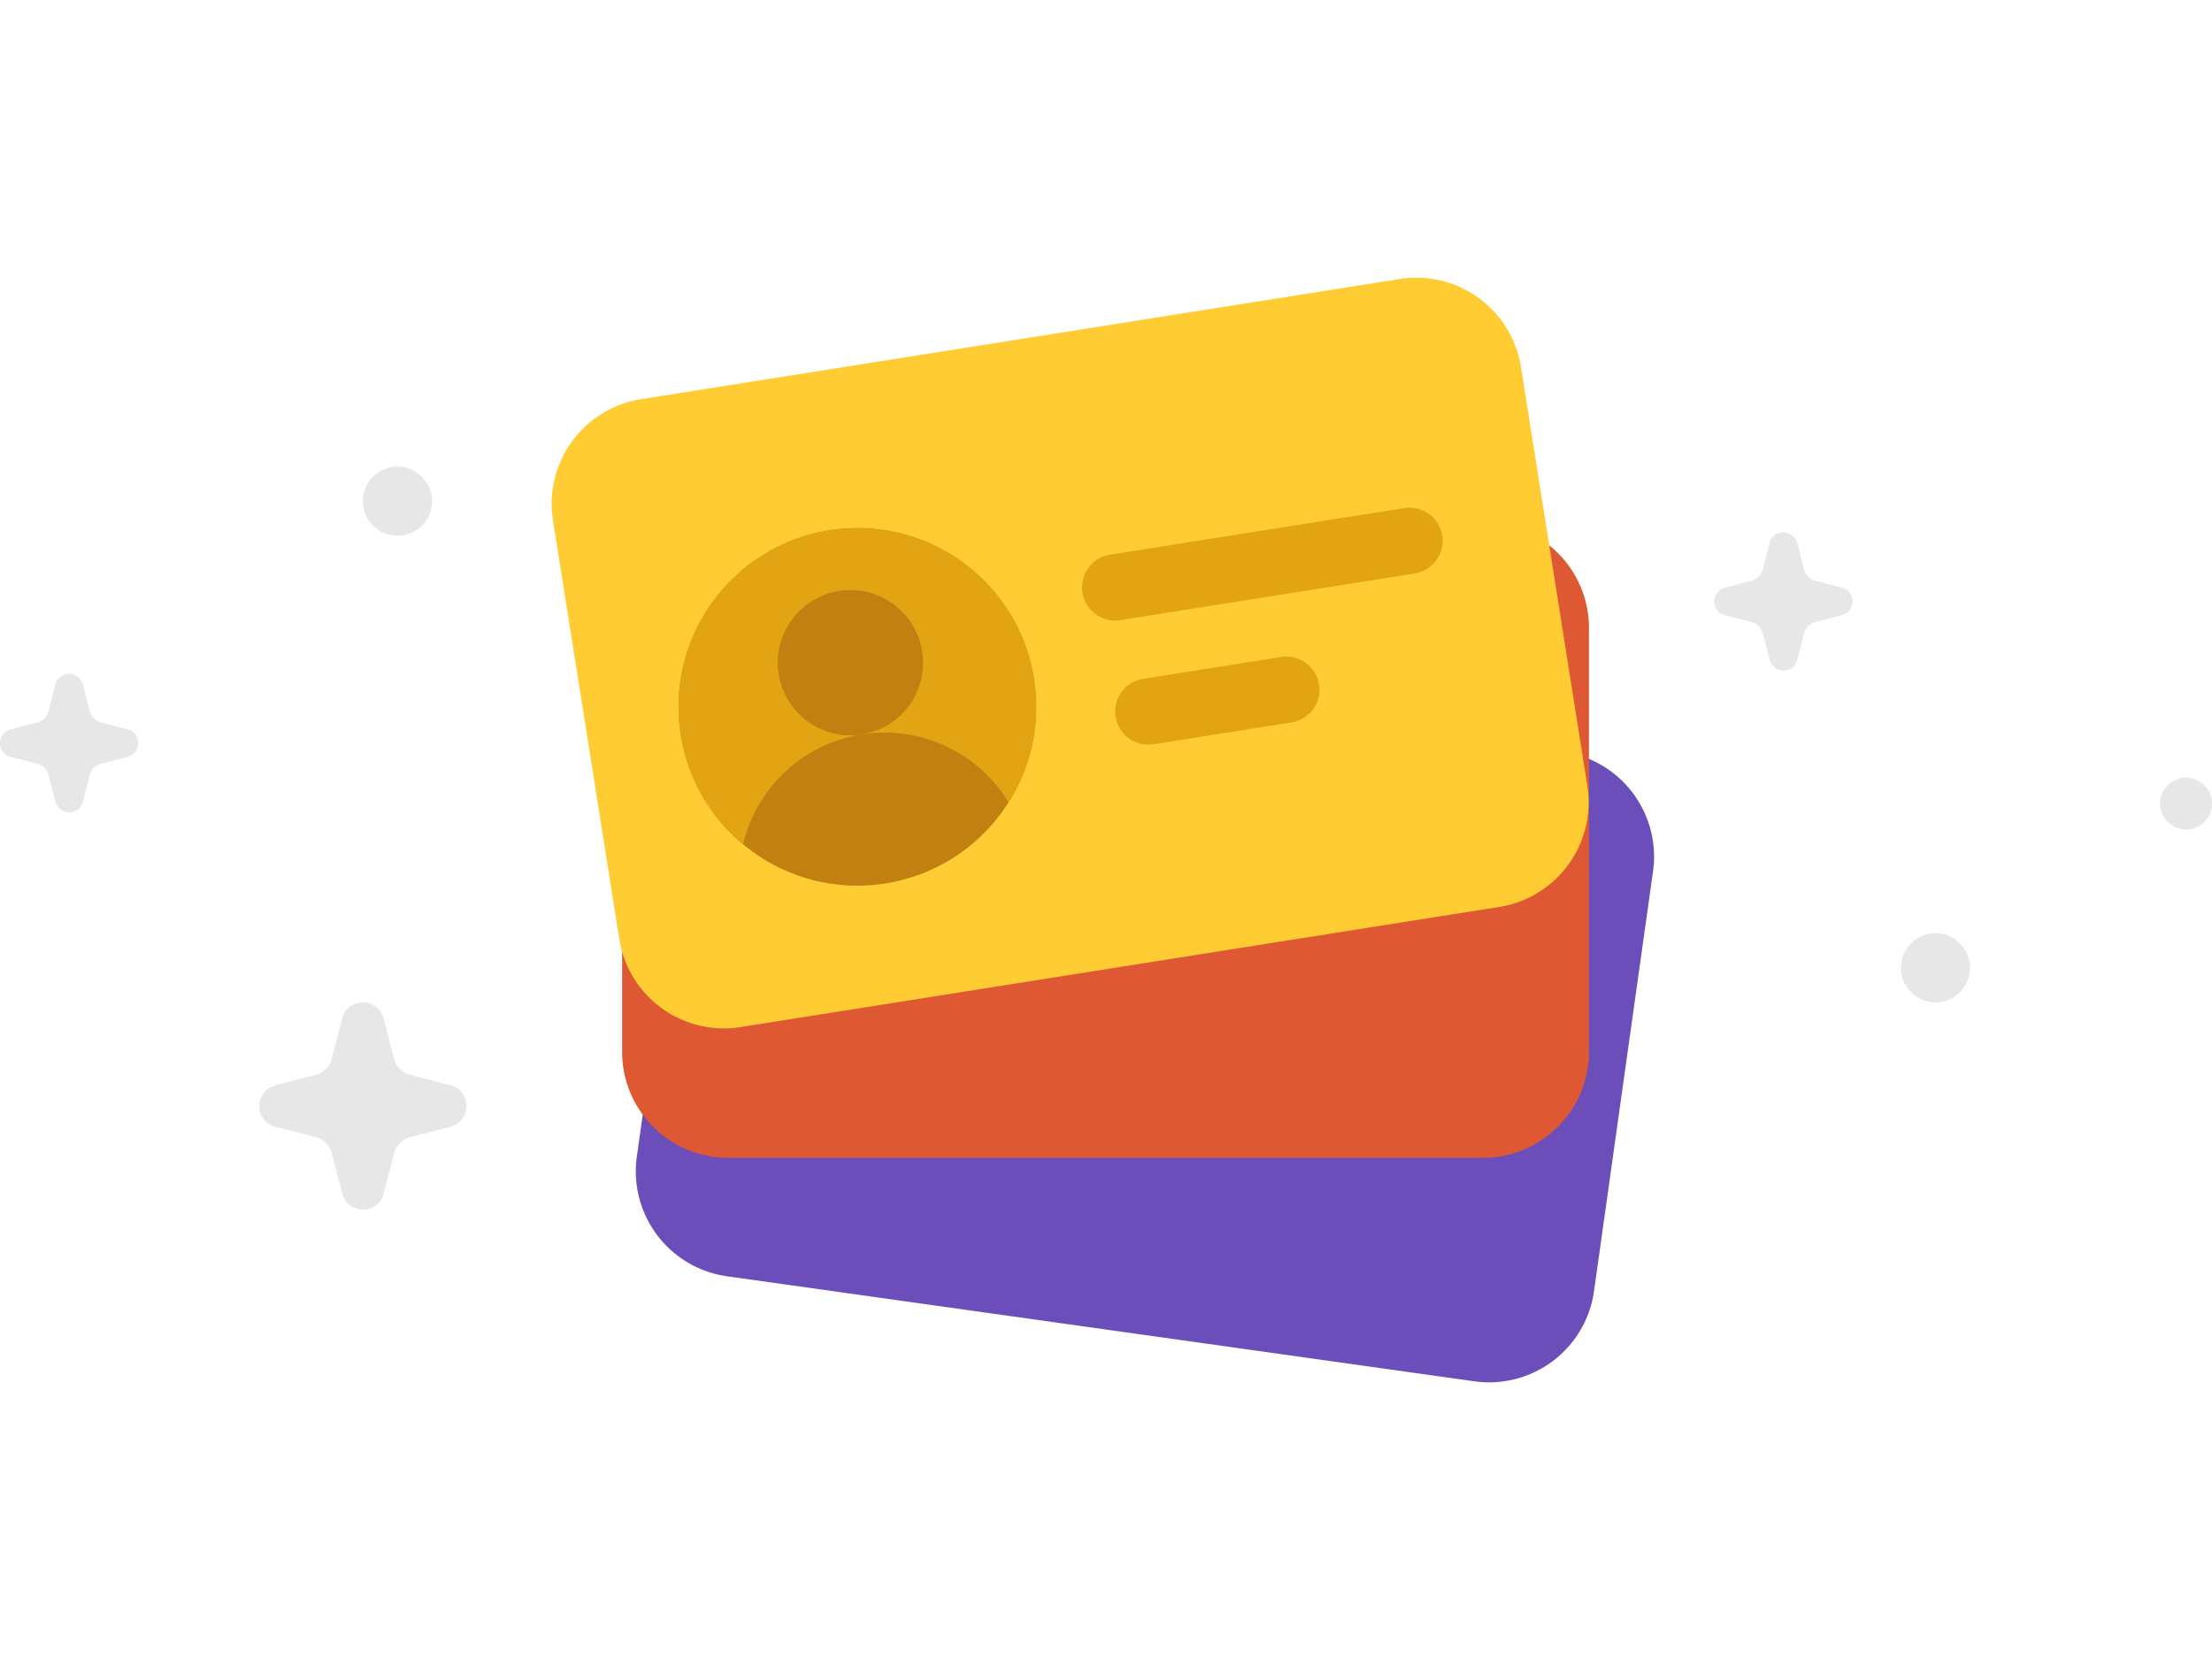 <svg fill="none" viewBox="0 0 128 96" xmlns="http://www.w3.org/2000/svg">
  <path fill="#888" d="m99.829 35.6 1.543.4a.88.88 0 0 1 .628.629l.4 1.542a.84.84 0 0 0 .8.629c.4 0 .743-.286.8-.629l.4-1.542a.88.88 0 0 1 .629-.629l1.543-.4a.84.84 0 0 0 .628-.8c0-.4-.286-.743-.628-.8l-1.543-.4a.88.88 0 0 1-.629-.629l-.4-1.542a.84.84 0 0 0-.8-.629c-.4 0-.743.286-.8.629l-.4 1.542a.88.88 0 0 1-.628.629l-1.543.4a.84.84 0 0 0-.629.8c0 .4.286.743.629.8M112 54c-1.1 0-2 .9-2 2s.9 2 2 2 2-.9 2-2-.9-2-2-2M15.943 65.2l2.314.6c.429.086.857.514.943.943l.6 2.314c.171.6.686.943 1.2.943.6 0 1.114-.429 1.2-.943l.6-2.314c.086-.429.514-.857.943-.943l2.314-.6c.6-.172.943-.686.943-1.2 0-.6-.429-1.114-.943-1.2l-2.314-.6c-.429-.086-.857-.514-.943-.943l-.6-2.314c-.171-.6-.686-.943-1.2-.943-.6 0-1.114.428-1.2.943l-.6 2.314c-.086.429-.514.857-.943.943l-2.314.6c-.6.171-.943.686-.943 1.2 0 .6.429 1.114.943 1.2M.629 43.8l1.542.4a.88.88 0 0 1 .629.628l.4 1.543c.114.4.457.629.8.629.4 0 .743-.286.8-.629l.4-1.543a.88.88 0 0 1 .629-.628l1.542-.4A.84.84 0 0 0 8 43c0-.4-.286-.743-.629-.8l-1.542-.4a.88.88 0 0 1-.629-.629l-.4-1.542a.84.84 0 0 0-.8-.63c-.4 0-.743.287-.8.63l-.4 1.542a.88.88 0 0 1-.629.629l-1.542.4A.84.84 0 0 0 0 43c0 .4.286.743.629.8M126.5 45c-.825 0-1.5.675-1.5 1.5s.675 1.5 1.5 1.5 1.5-.675 1.5-1.5-.675-1.5-1.5-1.5M23 27c-1.1 0-2 .9-2 2s.9 2 2 2 2-.9 2-2-.9-2-2-2" opacity=".2"/>
  <path fill="#6B4EBA" d="M40.266 42.642a6.13 6.13 0 0 1 6.925-5.218L90.436 43.5a6.13 6.13 0 0 1 5.218 6.925L92.24 74.713a6.13 6.13 0 0 1-6.925 5.218L42.07 73.853a6.13 6.13 0 0 1-5.218-6.925z"/>
  <path fill="#DE5833" d="M36 36.344a6.13 6.13 0 0 1 6.131-6.132h43.685a6.13 6.13 0 0 1 6.132 6.132v24.525a6.13 6.13 0 0 1-6.132 6.13H42.131A6.13 6.13 0 0 1 36 60.87z"/>
  <path fill="#FC3" d="M31.999 30.114a6.13 6.13 0 0 1 5.096-7.015L81 16.145a6.13 6.13 0 0 1 7.015 5.097l3.837 24.223a6.13 6.13 0 0 1-5.097 7.015L42.85 59.434a6.13 6.13 0 0 1-7.015-5.097L32 30.114Z"/>
  <path fill="#C18010" d="M59.834 39.285c.893 5.644-2.957 10.944-8.601 11.838s-10.944-2.957-11.838-8.601 2.957-10.944 8.6-11.838c5.645-.894 10.945 2.957 11.839 8.6Z"/>
  <path fill="#E2A412" fill-rule="evenodd" d="M58.363 46.427a10.3 10.3 0 0 0 1.47-7.142c-.893-5.644-6.193-9.495-11.837-8.6-5.644.893-9.495 6.193-8.6 11.837A10.3 10.3 0 0 0 43 48.86a8.409 8.409 0 0 1 15.362-2.434Z" clip-rule="evenodd"/>
  <path fill="#C18010" d="M53.361 37.691a4.203 4.203 0 1 1-8.303 1.315 4.203 4.203 0 0 1 8.303-1.315"/>
  <path fill="#E2A412" fill-rule="evenodd" d="M62.64 34.291a1.916 1.916 0 0 1 1.592-2.192l17.032-2.698a1.916 1.916 0 0 1 .6 3.785l-17.032 2.698a1.916 1.916 0 0 1-2.192-1.593m1.916 7.183a1.916 1.916 0 0 1 1.592-2.192l7.949-1.258a1.916 1.916 0 1 1 .599 3.784l-7.948 1.26a1.916 1.916 0 0 1-2.192-1.593Z" clip-rule="evenodd"/>
</svg>